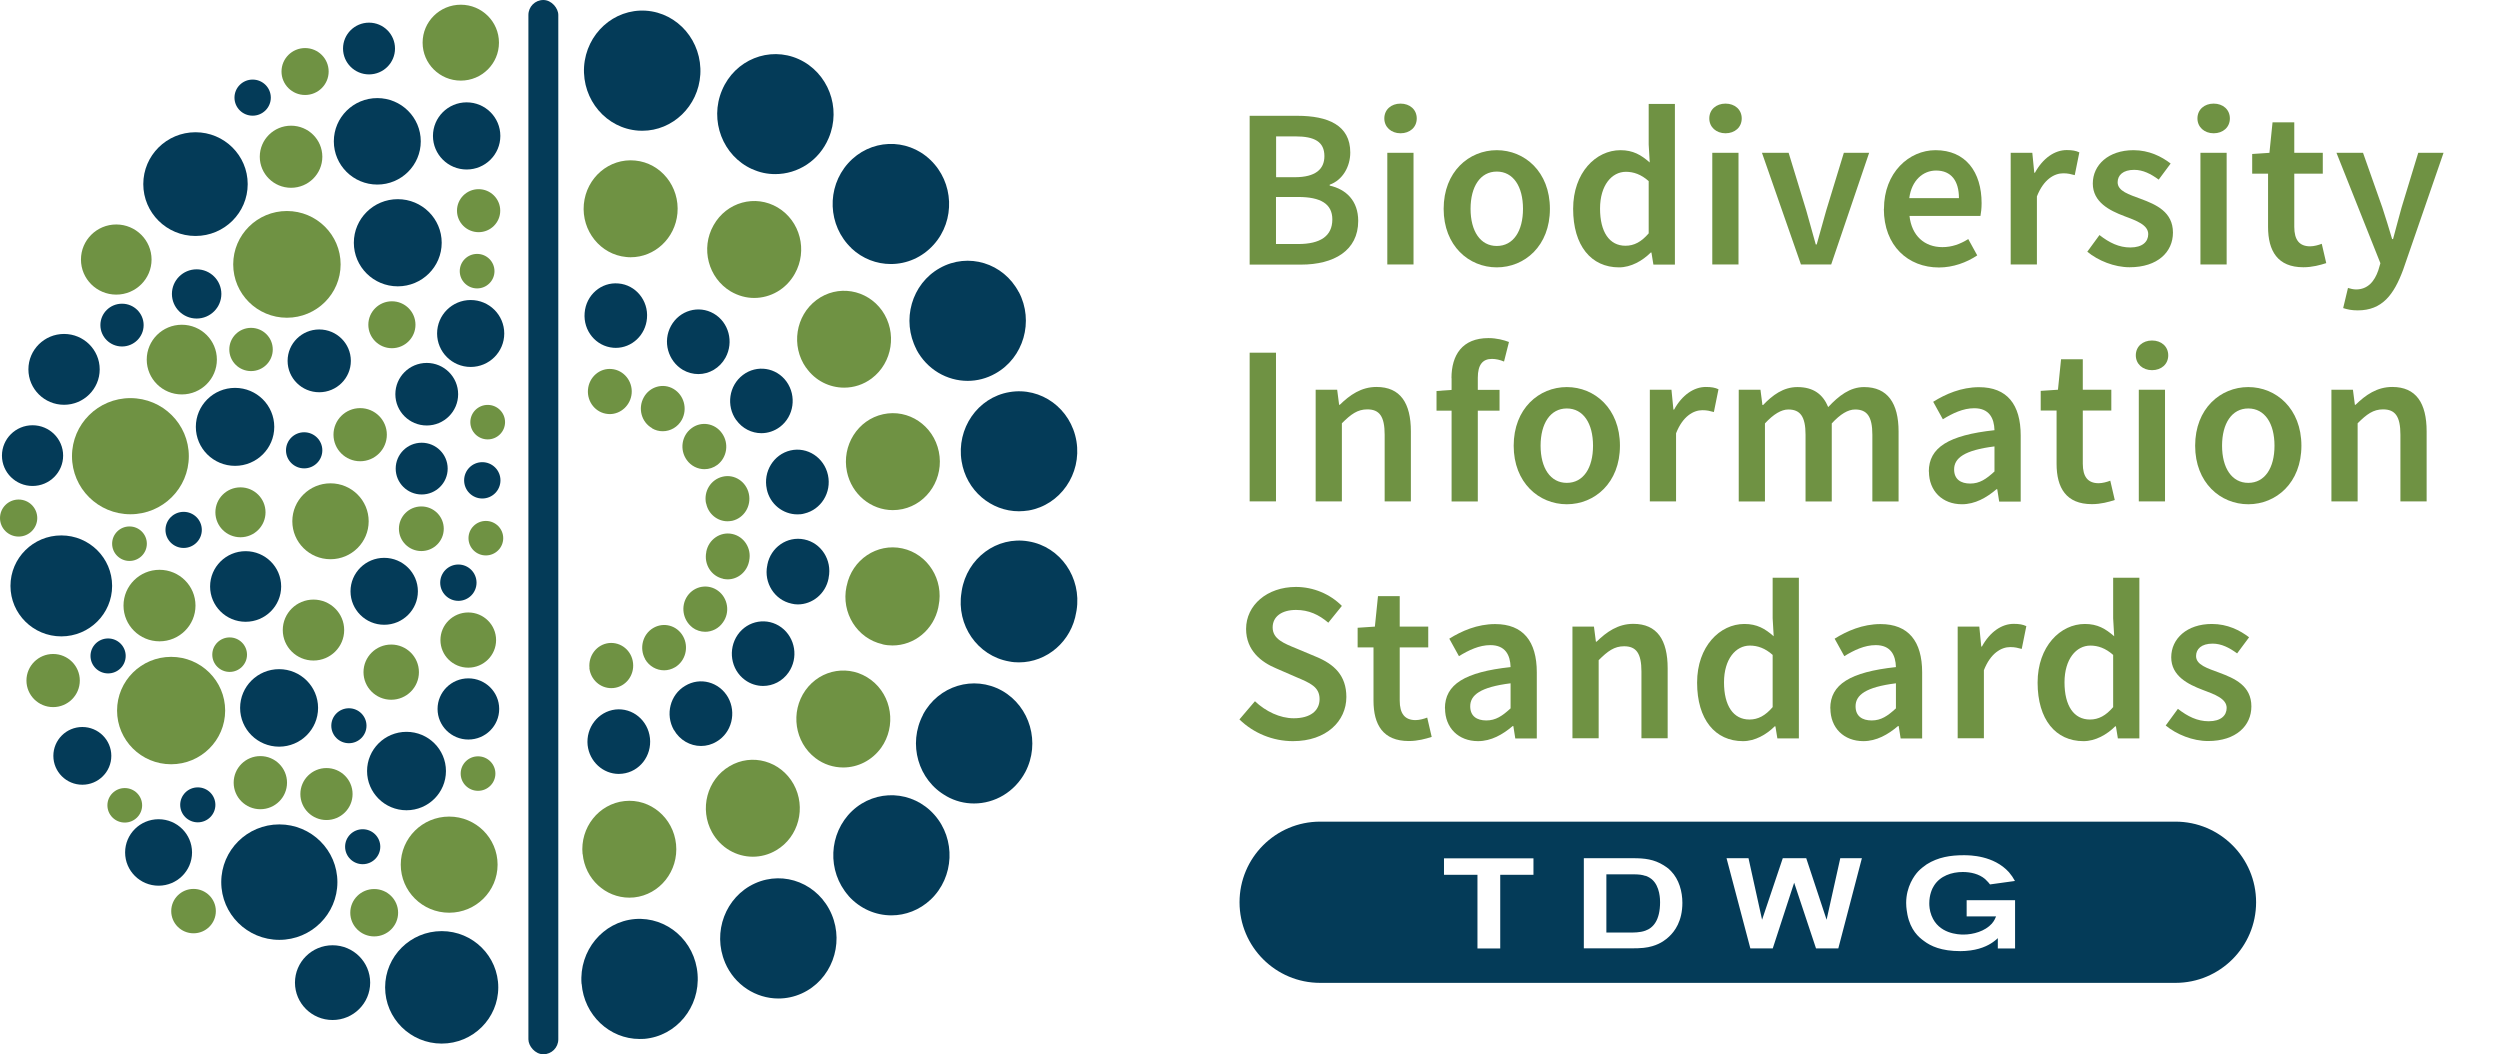 <?xml version="1.0" encoding="UTF-8"?><svg id="Layer_2" xmlns="http://www.w3.org/2000/svg" viewBox="0 0 217.4 91.68"><defs><style>.cls-1{fill:#043b58;}.cls-2{fill:#6f9243;}</style></defs><g id="Layer_1-2"><g><g><g><path class="cls-2" d="M108.67,10.07h4.14c2.66,0,4.61,.81,4.61,3.19,0,1.22-.66,2.4-1.79,2.8v.08c1.43,.32,2.48,1.32,2.48,3.07,0,2.59-2.12,3.8-4.97,3.8h-4.47V10.07Zm3.93,5.34c1.8,0,2.57-.7,2.57-1.83,0-1.25-.85-1.72-2.52-1.72h-1.68v3.55h1.64Zm.3,5.81c1.9,0,2.96-.68,2.96-2.14,0-1.36-1.03-1.95-2.96-1.95h-1.94v4.09h1.94Z"/><path class="cls-2" d="M120.38,10.3c0-.77,.6-1.29,1.41-1.29s1.41,.52,1.41,1.29-.6,1.29-1.41,1.29-1.41-.54-1.41-1.29Zm.26,2.99h2.28v9.71h-2.28V13.29Z"/><path class="cls-2" d="M125.54,18.16c0-3.23,2.2-5.1,4.62-5.1s4.62,1.87,4.62,5.1-2.2,5.09-4.62,5.09-4.62-1.87-4.62-5.09Zm6.9,0c0-1.95-.85-3.24-2.28-3.24s-2.28,1.3-2.28,3.24,.85,3.23,2.28,3.23,2.28-1.28,2.28-3.23Z"/><path class="cls-2" d="M136.8,18.16c0-3.16,1.99-5.1,4.11-5.1,1.1,0,1.8,.41,2.55,1.07l-.09-1.57v-3.52h2.28v13.97h-1.87l-.17-1.05h-.06c-.72,.72-1.72,1.29-2.76,1.29-2.42,0-3.99-1.88-3.99-5.09Zm6.57,2.11v-4.52c-.66-.59-1.32-.81-1.98-.81-1.23,0-2.25,1.17-2.25,3.2s.81,3.23,2.21,3.23c.75,0,1.38-.33,2.03-1.09Z"/><path class="cls-2" d="M148.64,10.3c0-.77,.6-1.29,1.41-1.29s1.41,.52,1.41,1.29-.6,1.29-1.41,1.29-1.41-.54-1.41-1.29Zm.26,2.99h2.28v9.71h-2.28V13.29Z"/><path class="cls-2" d="M153.23,13.29h2.31l1.54,5.04c.27,.96,.55,1.95,.82,2.93h.08c.27-.97,.55-1.97,.82-2.93l1.54-5.04h2.2l-3.3,9.71h-2.63l-3.39-9.71Z"/><path class="cls-2" d="M163.83,18.16c0-3.16,2.19-5.1,4.48-5.1,2.63,0,4.01,1.9,4.01,4.61,0,.44-.05,.87-.1,1.11h-6.17c.19,1.72,1.3,2.71,2.86,2.71,.83,0,1.54-.26,2.25-.7l.78,1.42c-.93,.62-2.1,1.05-3.33,1.05-2.68,0-4.79-1.88-4.79-5.09Zm6.52-.93c0-1.5-.67-2.4-1.99-2.4-1.13,0-2.13,.85-2.33,2.4h4.32Z"/><path class="cls-2" d="M174.86,13.29h1.87l.17,1.73h.06c.69-1.27,1.72-1.97,2.76-1.97,.49,0,.81,.06,1.1,.2l-.4,1.98c-.34-.09-.59-.16-1-.16-.78,0-1.71,.53-2.29,2.01v5.92h-2.28V13.29Z"/><path class="cls-2" d="M181.51,21.89l1.06-1.45c.86,.67,1.7,1.08,2.68,1.08,1.06,0,1.56-.5,1.56-1.16,0-.81-1.05-1.18-2.09-1.57-1.27-.48-2.73-1.21-2.73-2.83s1.36-2.9,3.54-2.9c1.35,0,2.44,.55,3.23,1.16l-1.04,1.4c-.68-.5-1.37-.85-2.13-.85-.98,0-1.44,.47-1.44,1.08,0,.77,.98,1.06,2.03,1.45,1.31,.49,2.78,1.12,2.78,2.93,0,1.67-1.32,3.01-3.77,3.01-1.33,0-2.73-.57-3.68-1.35Z"/><path class="cls-2" d="M191.09,10.3c0-.77,.6-1.29,1.41-1.29s1.41,.52,1.41,1.29-.6,1.29-1.41,1.29-1.41-.54-1.41-1.29Zm.26,2.99h2.28v9.71h-2.28V13.29Z"/><path class="cls-2" d="M197.23,19.73v-4.63h-1.38v-1.71l1.5-.1,.27-2.65h1.89v2.65h2.48v1.81h-2.48v4.62c0,1.14,.44,1.7,1.38,1.7,.33,0,.73-.11,1.01-.22l.39,1.68c-.53,.17-1.21,.36-1.99,.36-2.24,0-3.07-1.42-3.07-3.51Z"/><path class="cls-2" d="M203.76,26.8l.42-1.76c.19,.06,.47,.13,.7,.13,1.02,0,1.61-.7,1.94-1.67l.18-.61-3.82-9.6h2.31l1.68,4.76c.29,.86,.57,1.82,.85,2.74h.08c.25-.9,.49-1.86,.74-2.74l1.45-4.76h2.2l-3.51,10.16c-.81,2.19-1.83,3.54-3.95,3.54-.53,0-.91-.08-1.27-.2Z"/><path class="cls-2" d="M108.67,30.67h2.29v12.93h-2.29v-12.93Z"/><path class="cls-2" d="M114.41,33.89h1.87l.17,1.31h.06c.87-.85,1.86-1.55,3.19-1.55,2.08,0,2.99,1.41,2.99,3.86v6.09h-2.28v-5.8c0-1.6-.46-2.2-1.51-2.2-.85,0-1.42,.42-2.21,1.21v6.79h-2.28v-9.71Z"/><path class="cls-2" d="M124.92,34l1.42-.1h4.06v1.81h-5.48v-1.71Zm1.3-1.11c0-2.01,.93-3.49,3.22-3.49,.7,0,1.34,.17,1.78,.34l-.43,1.7c-.35-.15-.72-.23-1.05-.23-.81,0-1.23,.51-1.23,1.64v10.76h-2.28v-10.72Z"/><path class="cls-2" d="M131.63,38.76c0-3.23,2.2-5.1,4.62-5.1s4.62,1.87,4.62,5.1-2.2,5.09-4.62,5.09-4.62-1.87-4.62-5.09Zm6.9,0c0-1.95-.85-3.24-2.28-3.24s-2.28,1.3-2.28,3.24,.85,3.23,2.28,3.23,2.28-1.28,2.28-3.23Z"/><path class="cls-2" d="M143.48,33.89h1.87l.17,1.73h.06c.69-1.27,1.72-1.97,2.76-1.97,.49,0,.81,.06,1.1,.2l-.4,1.98c-.34-.09-.59-.16-1-.16-.78,0-1.71,.53-2.29,2.01v5.92h-2.28v-9.71Z"/><path class="cls-2" d="M151.22,33.89h1.87l.17,1.33h.06c.82-.86,1.76-1.56,2.98-1.56,1.42,0,2.23,.65,2.68,1.74,.93-.99,1.89-1.74,3.12-1.74,2.05,0,3,1.41,3,3.86v6.09h-2.28v-5.8c0-1.6-.47-2.2-1.5-2.2-.62,0-1.28,.4-2.03,1.21v6.79h-2.28v-5.8c0-1.6-.47-2.2-1.5-2.2-.6,0-1.28,.4-2.03,1.21v6.79h-2.28v-9.71Z"/><path class="cls-2" d="M167.73,41c0-2.08,1.72-3.16,5.71-3.59-.03-1.04-.45-1.91-1.76-1.91-.97,0-1.88,.44-2.73,.96l-.84-1.52c1.07-.67,2.44-1.27,3.99-1.27,2.43,0,3.62,1.5,3.62,4.2v5.75h-1.87l-.17-1.08h-.06c-.87,.74-1.87,1.31-3.01,1.31-1.7,0-2.87-1.15-2.87-2.85Zm5.71,0v-2.18c-2.63,.33-3.51,1.02-3.51,2,0,.86,.58,1.23,1.4,1.23s1.39-.39,2.11-1.05Z"/><path class="cls-2" d="M178.84,40.33v-4.63h-1.38v-1.71l1.5-.1,.27-2.65h1.89v2.65h2.48v1.81h-2.48v4.62c0,1.14,.44,1.7,1.38,1.7,.33,0,.73-.11,1.01-.22l.39,1.68c-.53,.17-1.21,.36-1.99,.36-2.24,0-3.07-1.42-3.07-3.51Z"/><path class="cls-2" d="M185.73,30.9c0-.77,.6-1.29,1.41-1.29s1.41,.52,1.41,1.29-.6,1.29-1.41,1.29-1.41-.54-1.41-1.29Zm.26,2.99h2.28v9.71h-2.28v-9.71Z"/><path class="cls-2" d="M190.89,38.76c0-3.23,2.2-5.1,4.62-5.1s4.62,1.87,4.62,5.1-2.2,5.09-4.62,5.09-4.62-1.87-4.62-5.09Zm6.9,0c0-1.95-.85-3.24-2.28-3.24s-2.28,1.3-2.28,3.24,.85,3.23,2.28,3.23,2.28-1.28,2.28-3.23Z"/><path class="cls-2" d="M202.74,33.89h1.87l.17,1.31h.06c.87-.85,1.86-1.55,3.19-1.55,2.08,0,2.99,1.41,2.99,3.86v6.09h-2.28v-5.8c0-1.6-.46-2.2-1.51-2.2-.85,0-1.42,.42-2.21,1.21v6.79h-2.28v-9.71Z"/><path class="cls-2" d="M107.79,62.55l1.34-1.57c.93,.88,2.17,1.48,3.37,1.48,1.46,0,2.25-.66,2.25-1.67,0-1.06-.83-1.4-2.01-1.9l-1.77-.77c-1.27-.53-2.61-1.54-2.61-3.43,0-2.06,1.82-3.65,4.34-3.65,1.51,0,2.97,.62,3.99,1.65l-1.18,1.46c-.82-.7-1.7-1.11-2.81-1.11-1.23,0-2.03,.57-2.03,1.52,0,1.02,.99,1.39,2.06,1.83l1.74,.73c1.54,.64,2.61,1.61,2.61,3.49,0,2.1-1.74,3.84-4.64,3.84-1.75,0-3.43-.69-4.66-1.89Z"/><path class="cls-2" d="M119.44,60.93v-4.63h-1.38v-1.71l1.5-.1,.27-2.65h1.89v2.65h2.48v1.81h-2.48v4.62c0,1.14,.44,1.7,1.38,1.7,.33,0,.73-.11,1.01-.22l.39,1.68c-.53,.17-1.21,.36-1.99,.36-2.24,0-3.07-1.42-3.07-3.51Z"/><path class="cls-2" d="M125.65,61.6c0-2.08,1.72-3.16,5.71-3.59-.03-1.04-.45-1.91-1.76-1.91-.97,0-1.88,.44-2.73,.96l-.84-1.52c1.07-.67,2.44-1.27,3.99-1.27,2.43,0,3.62,1.5,3.62,4.2v5.75h-1.87l-.17-1.08h-.06c-.87,.74-1.87,1.31-3.01,1.31-1.7,0-2.87-1.15-2.87-2.85Zm5.71,0v-2.18c-2.63,.33-3.51,1.02-3.51,2,0,.86,.58,1.23,1.4,1.23s1.39-.39,2.11-1.05Z"/><path class="cls-2" d="M136.74,54.49h1.87l.17,1.31h.06c.87-.85,1.86-1.55,3.19-1.55,2.08,0,2.99,1.41,2.99,3.86v6.09h-2.28v-5.8c0-1.6-.46-2.2-1.51-2.2-.85,0-1.42,.42-2.21,1.21v6.79h-2.28v-9.71Z"/><path class="cls-2" d="M147.58,59.36c0-3.16,1.99-5.1,4.11-5.1,1.1,0,1.8,.41,2.55,1.07l-.09-1.57v-3.52h2.28v13.97h-1.87l-.17-1.05h-.06c-.72,.72-1.72,1.29-2.76,1.29-2.42,0-3.99-1.88-3.99-5.09Zm6.57,2.11v-4.52c-.66-.59-1.32-.81-1.98-.81-1.23,0-2.25,1.17-2.25,3.2s.81,3.23,2.21,3.23c.75,0,1.38-.33,2.03-1.09Z"/><path class="cls-2" d="M159.16,61.6c0-2.08,1.72-3.16,5.71-3.59-.03-1.04-.45-1.91-1.76-1.91-.97,0-1.88,.44-2.73,.96l-.84-1.52c1.07-.67,2.44-1.27,3.99-1.27,2.43,0,3.62,1.5,3.62,4.2v5.75h-1.87l-.17-1.08h-.06c-.87,.74-1.87,1.31-3.01,1.31-1.7,0-2.87-1.15-2.87-2.85Zm5.71,0v-2.18c-2.63,.33-3.51,1.02-3.51,2,0,.86,.58,1.23,1.4,1.23s1.39-.39,2.11-1.05Z"/><path class="cls-2" d="M170.25,54.49h1.87l.17,1.73h.06c.69-1.27,1.72-1.97,2.76-1.97,.49,0,.81,.06,1.1,.2l-.4,1.98c-.34-.09-.59-.16-1-.16-.78,0-1.71,.53-2.29,2.01v5.92h-2.28v-9.71Z"/><path class="cls-2" d="M177.19,59.36c0-3.16,1.99-5.1,4.11-5.1,1.1,0,1.79,.41,2.55,1.07l-.09-1.57v-3.52h2.28v13.97h-1.87l-.17-1.05h-.06c-.72,.72-1.72,1.29-2.76,1.29-2.42,0-3.99-1.88-3.99-5.09Zm6.57,2.11v-4.52c-.67-.59-1.32-.81-1.98-.81-1.23,0-2.25,1.17-2.25,3.2s.81,3.23,2.21,3.23c.75,0,1.38-.33,2.03-1.09Z"/><path class="cls-2" d="M188.33,63.09l1.06-1.45c.86,.67,1.7,1.08,2.68,1.08,1.06,0,1.56-.5,1.56-1.16,0-.81-1.05-1.18-2.09-1.57-1.27-.48-2.73-1.21-2.73-2.83s1.36-2.9,3.54-2.9c1.35,0,2.44,.55,3.23,1.16l-1.04,1.4c-.68-.5-1.37-.85-2.13-.85-.98,0-1.44,.47-1.44,1.08,0,.77,.98,1.06,2.03,1.45,1.31,.49,2.78,1.12,2.78,2.93,0,1.67-1.32,3.01-3.77,3.01-1.33,0-2.73-.57-3.68-1.35Z"/></g><g><path class="cls-1" d="M143.09,76.17c-.29-.1-.53-.14-1.14-.14h-2.26v5.06h2.18c.11,0,.73,.02,1.21-.16,.69-.24,1.28-.92,1.28-2.47,0-.19,.01-1.38-.72-2-.08-.07-.27-.2-.53-.3Z"/><path class="cls-1" d="M189.17,71.45H114.8c-3.87,0-7.01,3.14-7.01,7.01s3.14,7.01,7.01,7.01h74.38c3.87,0,7.01-3.14,7.01-7.01s-3.14-7.01-7.01-7.01Zm-55.81,4.62h-2.9v6.41h-1.98v-6.41h-2.91v-1.43h7.78v1.43Zm11.78,5.38c-.22,.21-.69,.61-1.46,.83-.49,.14-.9,.19-1.91,.19h-4.04v-7.84h4.3c.98,0,1.8,.09,2.65,.62,.12,.08,.38,.23,.63,.5,.7,.72,.99,1.78,.99,2.76,0,1.61-.68,2.49-1.15,2.93Zm14.7,1.02h-1.92l-1.9-5.71-1.86,5.71h-1.95l-2.07-7.84h1.91l1.18,5.35,1.8-5.35h2.04l1.77,5.35,1.19-5.35h1.88l-2.05,7.84Zm8.13-2.84c.61,1.57,2.32,1.64,2.77,1.64,.85,0,1.88-.29,2.47-.95,.24-.28,.31-.5,.37-.63h-2.56v-1.41h4.21v4.2h-1.5v-.9c-.09,.09-.18,.17-.28,.24-.33,.27-1.03,.69-2.1,.83-.29,.04-.59,.06-.87,.06-1.67,0-2.59-.44-3.17-.88-.46-.33-1.17-.94-1.44-2.29-.03-.17-.11-.57-.11-1.02,0-1.42,.71-2.39,1.05-2.75,.21-.22,.49-.44,.74-.61,.99-.62,2.06-.79,3.21-.79,.53,0,2.61,.01,3.94,1.48,.22,.26,.36,.47,.52,.76l-2.17,.3c-.04-.06-.23-.29-.43-.47-.52-.44-1.24-.61-1.94-.61-.96,0-1.97,.34-2.5,1.19-.16,.24-.41,.79-.41,1.53,0,.18,.01,.61,.2,1.09Z"/></g></g><g><g><ellipse class="cls-2" cx="28.74" cy="45.33" rx="3.32" ry="3.3"/><ellipse class="cls-2" cx="40.07" cy="3.71" rx="3.32" ry="3.3"/><ellipse class="cls-2" cx="25.31" cy="13.63" rx="2.72" ry="2.7"/><ellipse class="cls-2" cx="24.95" cy="22.99" rx="4.67" ry="4.64"/><ellipse class="cls-2" cx="15.81" cy="31.27" rx="3.05" ry="3.03"/><ellipse class="cls-2" cx="11.34" cy="39.67" rx="5.08" ry="5.05"/><ellipse class="cls-2" cx="13.87" cy="52.66" rx="3.13" ry="3.11"/><ellipse class="cls-2" cx="14.88" cy="61.79" rx="4.7" ry="4.67"/><ellipse class="cls-2" cx="22.64" cy="68.06" rx="2.32" ry="2.31"/><ellipse class="cls-2" cx="31.32" cy="37.8" rx="2.32" ry="2.31"/><ellipse class="cls-2" cx="27.26" cy="54.79" rx="2.67" ry="2.65"/><ellipse class="cls-2" cx="1.62" cy="45.05" rx="1.62" ry="1.61"/><ellipse class="cls-2" cx="4.62" cy="59.18" rx="2.32" ry="2.31"/><ellipse class="cls-2" cx="20.91" cy="44.55" rx="2.18" ry="2.17"/><ellipse class="cls-2" cx="21.83" cy="30.39" rx="1.89" ry="1.88"/><ellipse class="cls-2" cx="28.39" cy="69.05" rx="2.27" ry="2.26"/><ellipse class="cls-2" cx="39.06" cy="75.19" rx="4.21" ry="4.18"/><ellipse class="cls-2" cx="34.02" cy="58.45" rx="2.41" ry="2.4"/><ellipse class="cls-2" cx="40.72" cy="55.66" rx="2.42" ry="2.4"/><ellipse class="cls-1" cx="40.58" cy="11.82" rx="2.93" ry="2.92"/><ellipse class="cls-1" cx="34.59" cy="21.11" rx="3.82" ry="3.79"/><ellipse class="cls-1" cx="32.81" cy="12.29" rx="3.78" ry="3.76"/><ellipse class="cls-1" cx="17" cy="16.01" rx="4.54" ry="4.51"/><ellipse class="cls-1" cx="17.1" cy="25.56" rx="2.15" ry="2.14"/><ellipse class="cls-1" cx="5.57" cy="32.12" rx="3.1" ry="3.08"/><ellipse class="cls-1" cx="2.83" cy="39.62" rx="2.66" ry="2.64"/><ellipse class="cls-1" cx="5.33" cy="50.95" rx="4.42" ry="4.39"/><ellipse class="cls-1" cx="7.16" cy="65.73" rx="2.52" ry="2.51"/><ellipse class="cls-1" cx="13.79" cy="74.13" rx="2.91" ry="2.89"/><ellipse class="cls-1" cx="24.29" cy="76.71" rx="5.05" ry="5.02"/><ellipse class="cls-1" cx="28.92" cy="85.45" rx="3.27" ry="3.25"/><ellipse class="cls-1" cx="38.41" cy="85.86" rx="4.92" ry="4.89"/><ellipse class="cls-2" cx="10.11" cy="22.57" rx="3.07" ry="3.05"/><ellipse class="cls-1" cx="40.93" cy="29" rx="2.92" ry="2.91"/><ellipse class="cls-1" cx="20.44" cy="37.12" rx="3.41" ry="3.39"/><ellipse class="cls-1" cx="37.11" cy="34.28" rx="2.73" ry="2.72"/><ellipse class="cls-2" cx="34.08" cy="28.24" rx="2.05" ry="2.04"/><ellipse class="cls-2" cx="36.64" cy="45.98" rx="1.95" ry="1.94"/><ellipse class="cls-2" cx="42.41" cy="36.71" rx="1.51" ry="1.5"/><ellipse class="cls-2" cx="42.25" cy="46.8" rx="1.51" ry="1.5"/><ellipse class="cls-2" cx="41.49" cy="23.58" rx="1.51" ry="1.5"/><ellipse class="cls-2" cx="41.62" cy="18.32" rx="1.88" ry="1.87"/><ellipse class="cls-2" cx="41.57" cy="67.27" rx="1.51" ry="1.5"/><ellipse class="cls-2" cx="19.97" cy="56.93" rx="1.51" ry="1.5"/><ellipse class="cls-2" cx="11.26" cy="47.28" rx="1.51" ry="1.5"/><ellipse class="cls-2" cx="16.83" cy="79.23" rx="1.94" ry="1.93"/><ellipse class="cls-2" cx="10.85" cy="70.03" rx="1.51" ry="1.5"/><ellipse class="cls-2" cx="32.54" cy="79.37" rx="2.08" ry="2.06"/><ellipse class="cls-2" cx="26.53" cy="6.22" rx="2.05" ry="2.04"/><ellipse class="cls-1" cx="27.76" cy="31.38" rx="2.75" ry="2.73"/><ellipse class="cls-1" cx="26.45" cy="39.16" rx="1.58" ry="1.57"/><ellipse class="cls-1" cx="21.97" cy="8.49" rx="1.58" ry="1.57"/><ellipse class="cls-1" cx="10.61" cy="28.27" rx="1.88" ry="1.86"/><ellipse class="cls-1" cx="15.97" cy="46.08" rx="1.58" ry="1.57"/><ellipse class="cls-1" cx="21.36" cy="51" rx="3.09" ry="3.07"/><ellipse class="cls-1" cx="33.41" cy="51.42" rx="2.93" ry="2.91"/><ellipse class="cls-1" cx="24.27" cy="61.56" rx="3.39" ry="3.37"/><ellipse class="cls-1" cx="30.34" cy="63.11" rx="1.53" ry="1.52"/><ellipse class="cls-1" cx="31.54" cy="73.63" rx="1.53" ry="1.52"/><ellipse class="cls-1" cx="17.2" cy="69.99" rx="1.53" ry="1.52"/><ellipse class="cls-1" cx="9.4" cy="57.04" rx="1.53" ry="1.52"/><ellipse class="cls-1" cx="35.35" cy="67.05" rx="3.43" ry="3.41"/><ellipse class="cls-1" cx="40.73" cy="61.65" rx="2.68" ry="2.66"/><ellipse class="cls-1" cx="41.94" cy="41.77" rx="1.58" ry="1.58"/><ellipse class="cls-1" cx="39.86" cy="50.67" rx="1.58" ry="1.58"/><ellipse class="cls-1" cx="36.67" cy="40.75" rx="2.26" ry="2.25"/><ellipse class="cls-1" cx="32.09" cy="4.22" rx="2.26" ry="2.25"/></g><rect class="cls-1" x="45.95" y="0" width="2.6" height="91.68" rx="1.3" ry="1.3"/><g><g><path class="cls-1" d="M50.57,85.55c-.22-2.88,1.85-5.39,4.64-5.63h0c2.79-.22,5.23,1.91,5.45,4.79h0c.23,2.88-1.85,5.39-4.63,5.63h0c-.14,.01-.27,.01-.41,.01h0c-2.61,0-4.83-2.07-5.04-4.8Z"/><path class="cls-1" d="M63.05,83.7c-1.12-2.64,.04-5.72,2.6-6.88h0c2.56-1.16,5.54,.04,6.67,2.69h0c1.12,2.64-.04,5.72-2.6,6.88h0c-.66,.3-1.35,.44-2.03,.44h0c-1.95,0-3.81-1.17-4.64-3.12Z"/><path class="cls-1" d="M73.79,77.9c-1.89-2.14-1.74-5.43,.31-7.38h0c2.06-1.94,5.26-1.8,7.15,.33h0c1.88,2.12,1.74,5.43-.32,7.38h0c-.97,.91-2.19,1.37-3.41,1.37h0c-1.37,0-2.73-.57-3.74-1.7Z"/><path class="cls-1" d="M82.3,69.23c-2.46-1.37-3.37-4.54-2.03-7.08h-.01c1.34-2.53,4.41-3.46,6.87-2.09h0c2.45,1.38,3.36,4.55,2.03,7.08h0c-.93,1.74-2.66,2.73-4.46,2.73h0c-.82,0-1.64-.2-2.41-.64Z"/><path class="cls-1" d="M87.76,57.52c-2.76-.48-4.61-3.16-4.15-5.99h0c.01-.06,.01-.1,.02-.15h0c.46-2.85,3.06-4.78,5.82-4.3h0c2.76,.46,4.62,3.15,4.17,5.99h0c-.01,.06-.02,.1-.03,.16h0c-.41,2.56-2.56,4.37-4.98,4.37h0c-.28,0-.57-.02-.85-.08Z"/><path class="cls-1" d="M83.62,40.11h0c-.46-2.84,1.39-5.54,4.15-6.01h0c2.76-.48,5.37,1.43,5.84,4.28h0c.46,2.84-1.41,5.53-4.15,6.01h0c-.29,.04-.57,.07-.85,.07h0c-2.43,0-4.58-1.8-4.99-4.35Z"/><path class="cls-1" d="M79.7,30.39h0c-1.33-2.54-.43-5.71,2.03-7.08h0c2.46-1.38,5.53-.44,6.86,2.09h.01c1.33,2.53,.42,5.71-2.04,7.08h0c-.76,.43-1.59,.64-2.41,.64h0c-1.8,0-3.54-.99-4.46-2.73Z"/><path class="cls-1" d="M74.04,21.58c-2.06-1.96-2.19-5.26-.29-7.38h0c1.9-2.12,5.1-2.26,7.15-.3h0c2.06,1.96,2.19,5.26,.3,7.37h0c-1,1.12-2.36,1.69-3.73,1.69h0c-1.23,0-2.45-.45-3.43-1.37Z"/><path class="cls-1" d="M65.41,14.71c-2.56-1.15-3.74-4.23-2.62-6.87h0c1.11-2.64,4.1-3.85,6.66-2.7h0c2.56,1.16,3.74,4.23,2.61,6.87h0c-.83,1.97-2.69,3.13-4.64,3.13h0c-.68,0-1.36-.13-2.01-.44Z"/><path class="cls-1" d="M55.52,11.36c-2.79-.19-4.9-2.67-4.73-5.55h0c.19-2.88,2.59-5.06,5.38-4.88h0c2.79,.19,4.9,2.67,4.73,5.55h0c-.17,2.76-2.41,4.89-5.04,4.89h0c-.11,0-.22-.01-.34-.01Z"/><path class="cls-1" d="M51.1,64.81c-.16-1.55,.92-2.93,2.41-3.11h0c1.5-.17,2.84,.94,3.01,2.48h0c.17,1.55-.9,2.93-2.4,3.1h0c-.11,.01-.21,.02-.31,.02h0c-1.37,0-2.55-1.07-2.71-2.5Z"/><path class="cls-1" d="M58.6,63.48c-.76-1.34-.33-3.07,.98-3.84h0c1.3-.79,2.96-.34,3.73,1h0c.75,1.34,.32,3.07-.98,3.84h0c-.44,.27-.9,.39-1.37,.39h0c-.94,0-1.85-.51-2.35-1.39Z"/><path class="cls-1" d="M64.77,59.12c-1.22-.9-1.49-2.65-.62-3.92h0c.88-1.26,2.58-1.54,3.8-.64h0c1.22,.91,1.5,2.66,.62,3.92h0c-.53,.76-1.36,1.17-2.21,1.17h0c-.54,0-1.11-.17-1.59-.53Z"/><path class="cls-1" d="M68.83,52.49c-1.47-.31-2.42-1.8-2.11-3.32h.01v-.06h0c.29-1.52,1.73-2.51,3.21-2.2h0c1.47,.3,2.43,1.79,2.12,3.32h0s0,.06-.01,.08h0c-.26,1.33-1.41,2.25-2.67,2.25h0c-.17,0-.37-.02-.56-.07Z"/><path class="cls-1" d="M66.68,42.53c-.33-1.52,.6-3.02,2.06-3.36h0c1.47-.34,2.93,.62,3.26,2.14h0c.33,1.52-.6,3.01-2.07,3.35h0c-.2,.06-.4,.07-.59,.07h0c-1.25,0-2.39-.89-2.66-2.19Z"/><path class="cls-1" d="M64.02,36.53c-.89-1.25-.63-3,.58-3.92h0c1.21-.92,2.91-.66,3.8,.58h0c.89,1.25,.64,3.01-.57,3.93h0c-.49,.37-1.06,.55-1.62,.55h0c-.83,0-1.66-.4-2.19-1.15Z"/><path class="cls-1" d="M59.39,32.17c-1.31-.78-1.78-2.48-1.04-3.83h0c.74-1.35,2.41-1.83,3.72-1.07h0c1.31,.76,1.76,2.48,1.02,3.83h0c-.5,.91-1.42,1.43-2.36,1.43h0c-.46,0-.92-.12-1.34-.36Z"/><path class="cls-1" d="M53.32,30.24c-1.5-.13-2.61-1.48-2.48-3.03h0c.12-1.55,1.44-2.7,2.94-2.56h0c1.49,.12,2.62,1.48,2.48,3.03h0c-.12,1.46-1.31,2.57-2.71,2.57h0c-.08,0-.15,0-.23-.01Z"/></g><g><path class="cls-2" d="M50.66,74.28c-.23-2.32,1.41-4.38,3.65-4.62h0c2.24-.24,4.25,1.45,4.48,3.76h0c.23,2.32-1.41,4.38-3.65,4.62h0c-.14,.01-.28,.02-.41,.02h0c-2.08,0-3.85-1.62-4.06-3.79Z"/><path class="cls-2" d="M61.92,72.38c-1.12-2.02-.44-4.6,1.52-5.75h0c1.95-1.16,4.44-.46,5.57,1.56h0c1.12,2.02,.45,4.6-1.51,5.75h0c-.64,.38-1.34,.56-2.03,.56h0c-1.42,0-2.79-.76-3.55-2.12Z"/><path class="cls-2" d="M70.92,65.93c-1.82-1.38-2.21-4.02-.88-5.9h0c1.34-1.88,3.89-2.28,5.71-.9h0c1.82,1.37,2.21,4.01,.88,5.89h0c-.81,1.12-2.04,1.72-3.3,1.72h0c-.84,0-1.69-.26-2.41-.81Z"/><path class="cls-2" d="M76.74,56.02c-2.2-.49-3.61-2.73-3.13-5.01h0s.01-.03,.01-.04h0s.01-.02,.01-.03h0c.46-2.28,2.64-3.73,4.84-3.25h0c2.21,.48,3.62,2.72,3.15,4.99h0s0,.03-.01,.04h0s-.01,.06-.01,.08h0c-.41,1.98-2.1,3.33-3.99,3.33h0c-.28,0-.58-.03-.87-.1Z"/><path class="cls-2" d="M73.65,41.02c-.47-2.28,.94-4.52,3.15-5h0c2.2-.48,4.37,.97,4.84,3.25h0c.47,2.27-.94,4.52-3.15,5h0c-.28,.06-.57,.09-.85,.09h0c-1.88,0-3.58-1.36-3.99-3.34Z"/><path class="cls-2" d="M70.1,31.97h-.01c-1.32-1.88-.91-4.52,.91-5.88h0c1.83-1.37,4.38-.94,5.71,.93h0c1.32,1.89,.91,4.52-.91,5.89h0c-.72,.54-1.56,.8-2.39,.8h0c-1.27,0-2.52-.6-3.31-1.74Z"/><path class="cls-2" d="M63.54,25.34c-1.95-1.17-2.63-3.74-1.49-5.75h0c1.13-2.02,3.63-2.71,5.59-1.54h0c1.95,1.17,2.61,3.74,1.48,5.75h0c-.75,1.35-2.12,2.11-3.54,2.11h0c-.69,0-1.39-.19-2.04-.57Z"/><path class="cls-2" d="M54.46,22.35h0c-2.24-.21-3.9-2.27-3.69-4.59h0c.22-2.32,2.21-4.02,4.46-3.8h0c2.24,.21,3.89,2.27,3.68,4.59h0c-.2,2.18-1.98,3.82-4.06,3.82h0c-.12,0-.25,0-.38-.02Z"/><path class="cls-2" d="M51.26,58.09c-.11-1.08,.64-2.05,1.69-2.17h0c1.05-.11,1.99,.66,2.1,1.74h0c.12,1.08-.64,2.06-1.69,2.17h.01c-.08,.01-.14,.01-.22,.01h0c-.96,0-1.79-.74-1.9-1.75Z"/><path class="cls-2" d="M56.1,57.31c-.52-.93-.22-2.15,.69-2.69h0c.91-.55,2.08-.24,2.61,.71h0c.52,.93,.22,2.14-.69,2.69h0c-.31,.18-.63,.27-.96,.27h0c-.66,0-1.3-.35-1.66-.98Z"/><path class="cls-2" d="M60.22,54.57c-.85-.64-1.05-1.87-.44-2.75h0c.62-.88,1.81-1.08,2.67-.44h0c.85,.63,1.05,1.87,.42,2.74h0c-.37,.54-.96,.82-1.55,.82h0c-.38,0-.77-.12-1.11-.37Z"/><path class="cls-2" d="M62.89,50.33c-1.04-.22-1.69-1.26-1.47-2.33h0v-.03h0c.21-1.07,1.22-1.75,2.24-1.54h0c1.04,.21,1.71,1.25,1.49,2.32h0s0,.03-.01,.06h0c-.19,.93-.98,1.57-1.86,1.57h0c-.13,0-.26-.02-.39-.04Z"/><path class="cls-2" d="M61.4,43.79c-.23-1.06,.41-2.1,1.45-2.34h0c1.02-.24,2.04,.43,2.27,1.49h0c.23,1.06-.41,2.11-1.45,2.35h0c-.13,.02-.27,.04-.41,.04h0c-.87,0-1.67-.63-1.85-1.55Z"/><path class="cls-2" d="M59.72,40c-.63-.88-.45-2.11,.4-2.75h0c.84-.65,2.04-.46,2.66,.42h0c.63,.88,.45,2.1-.39,2.75h0c-.35,.26-.74,.38-1.13,.38h0c-.59,0-1.17-.28-1.54-.8Z"/><path class="cls-2" d="M56.7,37.23c-.93-.53-1.24-1.73-.72-2.67h0c.51-.94,1.68-1.28,2.59-.74h0c.91,.54,1.24,1.73,.72,2.69h0c-.35,.63-.99,.99-1.66,.99h0c-.33,0-.64-.08-.94-.26Z"/><path class="cls-2" d="M52.86,36c-1.05-.09-1.82-1.04-1.73-2.12h0c.09-1.08,1.01-1.89,2.06-1.79h0c1.05,.09,1.83,1.05,1.74,2.12h0c-.09,1.02-.93,1.8-1.91,1.8h0c-.06,0-.11,0-.16-.01Z"/></g></g></g></g></g></svg>